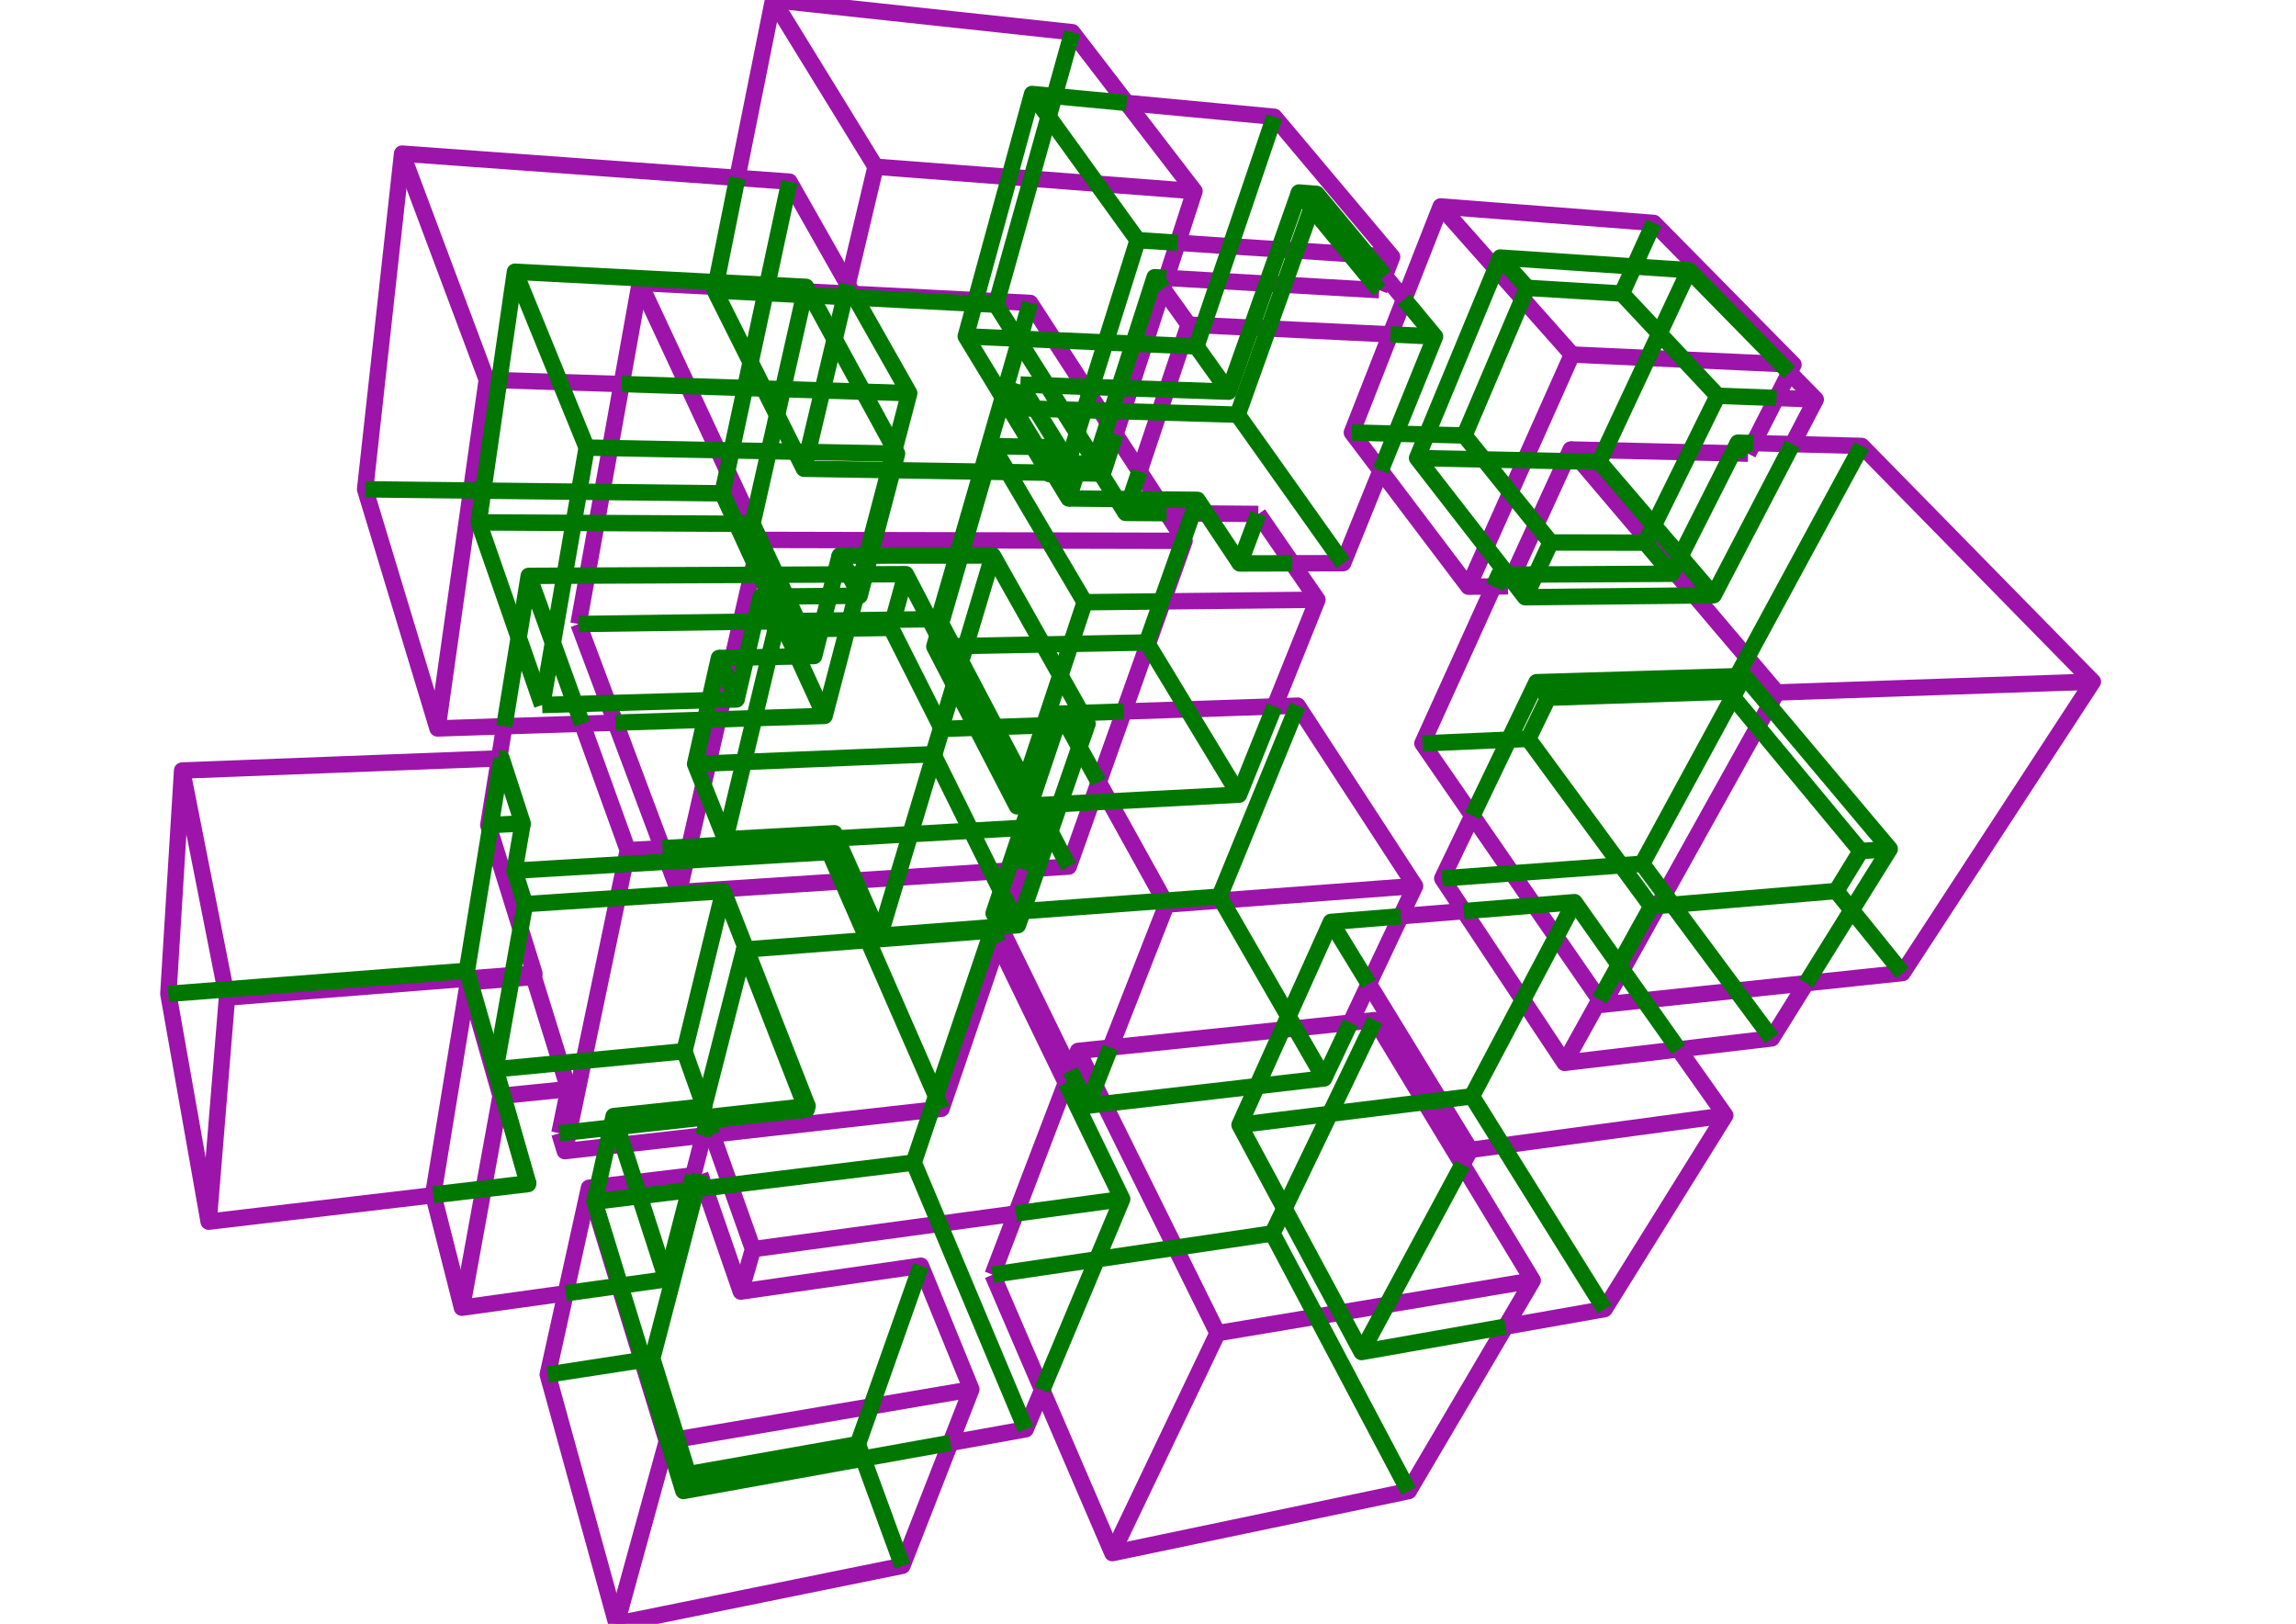 <?xml version='1.0' encoding='ascii'?>
<svg xmlns="http://www.w3.org/2000/svg" xmlns:inkscape="http://www.inkscape.org/namespaces/inkscape" height="297" version="1.1" width="420">
    <g id="fressstylelayer_LineSet" inkscape:groupmode="lineset" inkscape:label="fressstylelayer_LineSet">
        <g id="strokes" inkscape:groupmode="layer" inkscape:label="strokes">
            <path d=" M 252.302, 53.078 253.308, 50.465 254.654, 46.969 248.215, 39.317 241.777, 31.665 235.339, 24.014 233.105, 21.358 223.149, 20.422 213.192, 19.486 206.091, 18.818 " fill="none" stroke="rgb(157, 20, 170)" stroke-linecap="butt" stroke-linejoin="round" stroke-opacity="1.0" stroke-width="3.0" />
            <path d=" M 269.336, 149.186 265.005, 158.199 263.820, 160.664 267.786, 166.641 273.315, 174.973 278.567, 182.888 284.096, 191.221 286.201, 194.392 296.132, 193.220 306.063, 192.048 307.063, 191.930 316.994, 190.757 324.114, 189.917 329.399, 181.428 330.395, 179.827 " fill="none" stroke="rgb(157, 20, 170)" stroke-linecap="butt" stroke-linejoin="round" stroke-opacity="1.0" stroke-width="3.0" />
            <path d=" M 173.862, 263.893 183.704, 262.120 187.630, 261.412 190.644, 254.223 " fill="none" stroke="rgb(157, 20, 170)" stroke-linecap="butt" stroke-linejoin="round" stroke-opacity="1.0" stroke-width="3.0" />
            <path d=" M 137.741, 228.468 147.650, 227.124 157.560, 225.780 167.469, 224.436 177.378, 223.092 185.845, 221.944 " fill="none" stroke="rgb(157, 20, 170)" stroke-linecap="butt" stroke-linejoin="round" stroke-opacity="1.0" stroke-width="3.0" />
            <path d=" M 135.508, 236.225 137.741, 228.468 134.396, 219.044 131.052, 209.620 130.301, 207.505 " fill="none" stroke="rgb(157, 20, 170)" stroke-linecap="butt" stroke-linejoin="round" stroke-opacity="1.0" stroke-width="3.0" />
            <path d=" M 128.095, 214.803 131.365, 224.253 134.635, 233.703 135.508, 236.225 145.406, 234.804 155.305, 233.383 165.203, 231.963 168.462, 231.495 172.241, 240.753 176.020, 250.012 177.689, 254.103 174.048, 263.417 173.862, 263.893 170.221, 273.207 166.580, 282.520 165.072, 286.378 155.272, 288.369 145.472, 290.359 135.672, 292.349 125.872, 294.339 116.072, 296.329 112.770, 297.000 110.112, 287.360 107.453, 277.720 104.795, 268.079 102.136, 258.439 100.196, 251.404 102.354, 241.639 103.482, 236.537 105.640, 226.773 107.746, 217.242 109.354, 217.049 116.159, 216.234 126.088, 215.043 126.802, 214.958 128.095, 214.803 " fill="none" stroke="rgb(157, 20, 170)" stroke-linecap="butt" stroke-linejoin="round" stroke-opacity="1.0" stroke-width="3.0" />
            <path d=" M 319.770, 82.975 320.757, 81.040 324.967, 72.787 327.336, 68.143 328.080, 66.684 321.058, 59.564 314.037, 52.444 307.015, 45.324 302.529, 40.775 292.558, 40.003 282.588, 39.231 272.618, 38.459 263.533, 37.756 259.877, 47.064 256.860, 54.744 254.341, 61.157 250.685, 70.465 247.289, 79.109 252.561, 86.079 258.594, 94.054 264.627, 102.029 268.612, 107.298 273.224, 107.261 275.849, 107.240 " fill="none" stroke="rgb(157, 20, 170)" stroke-linecap="butt" stroke-linejoin="round" stroke-opacity="1.0" stroke-width="3.0" />
            <path d=" M 263.533, 37.756 270.169, 45.237 273.597, 49.100 278.522, 54.653 285.159, 62.133 287.559, 64.838 " fill="none" stroke="rgb(157, 20, 170)" stroke-linecap="butt" stroke-linejoin="round" stroke-opacity="1.0" stroke-width="3.0" />
            <path d=" M 268.612, 107.298 271.853, 100.035 275.928, 90.903 276.295, 90.080 280.370, 80.948 284.445, 71.816 287.559, 64.838 297.548, 65.293 307.538, 65.748 308.007, 65.770 317.997, 66.225 325.803, 66.580 328.080, 66.684 " fill="none" stroke="rgb(157, 20, 170)" stroke-linecap="butt" stroke-linejoin="round" stroke-opacity="1.0" stroke-width="3.0" />
            <path d=" M 121.973, 263.580 122.192, 263.543 123.911, 263.251 133.770, 261.574 143.628, 259.897 153.487, 258.220 159.370, 257.219 169.228, 255.542 177.689, 254.103 " fill="none" stroke="rgb(157, 20, 170)" stroke-linecap="butt" stroke-linejoin="round" stroke-opacity="1.0" stroke-width="3.0" />
            <path d=" M 107.746, 217.242 110.681, 226.802 113.252, 235.178 116.187, 244.737 119.122, 254.297 121.973, 263.580 119.318, 273.222 116.663, 282.863 114.008, 292.504 112.770, 297.000 " fill="none" stroke="rgb(157, 20, 170)" stroke-linecap="butt" stroke-linejoin="round" stroke-opacity="1.0" stroke-width="3.0" />
            <path d=" M 102.329, 207.265 103.320, 210.539 111.007, 209.674 113.933, 209.345 123.871, 208.228 128.679, 207.687 130.301, 207.505 140.238, 206.387 150.176, 205.270 160.113, 204.152 170.391, 202.996 172.233, 202.789 175.460, 193.324 178.687, 183.859 181.915, 174.394 182.573, 172.465 183.326, 170.256 183.612, 169.417 184.491, 166.840 184.710, 166.197 187.150, 159.039 " fill="none" stroke="rgb(157, 20, 170)" stroke-linecap="butt" stroke-linejoin="round" stroke-opacity="1.0" stroke-width="3.0" />
            <path d=" M 114.837, 155.500 121.185, 155.140 " fill="none" stroke="rgb(157, 20, 170)" stroke-linecap="butt" stroke-linejoin="round" stroke-opacity="1.0" stroke-width="3.0" />
            <path d=" M 97.754, 178.026 97.630, 178.694 " fill="none" stroke="rgb(157, 20, 170)" stroke-linecap="butt" stroke-linejoin="round" stroke-opacity="1.0" stroke-width="3.0" />
            <path d=" M 85.610, 179.647 95.578, 178.856 97.630, 178.694 100.595, 188.244 103.559, 197.795 103.992, 199.189 " fill="none" stroke="rgb(157, 20, 170)" stroke-linecap="butt" stroke-linejoin="round" stroke-opacity="1.0" stroke-width="3.0" />
            <path d=" M 92.255, 132.834 91.302, 138.705 89.701, 148.576 89.321, 150.918 92.292, 160.467 95.262, 170.015 97.754, 178.026 87.785, 178.810 77.816, 179.595 67.847, 180.379 57.877, 181.163 47.908, 181.947 41.522, 182.450 " fill="none" stroke="rgb(157, 20, 170)" stroke-linecap="butt" stroke-linejoin="round" stroke-opacity="1.0" stroke-width="3.0" />
            <path d=" M 103.320, 210.539 104.044, 207.078 106.092, 197.290 108.140, 187.503 110.188, 177.715 112.237, 167.927 114.285, 158.139 114.837, 155.500 111.440, 146.094 108.044, 136.689 106.485, 132.373 " fill="none" stroke="rgb(157, 20, 170)" stroke-linecap="butt" stroke-linejoin="round" stroke-opacity="1.0" stroke-width="3.0" />
            <path d=" M 91.559, 200.444 101.508, 199.440 103.992, 199.189 102.329, 207.265 " fill="none" stroke="rgb(157, 20, 170)" stroke-linecap="butt" stroke-linejoin="round" stroke-opacity="1.0" stroke-width="3.0" />
            <path d=" M 79.243, 218.474 79.275, 218.600 81.736, 228.292 84.197, 237.985 84.500, 239.178 94.405, 237.800 103.482, 236.537 " fill="none" stroke="rgb(157, 20, 170)" stroke-linecap="butt" stroke-linejoin="round" stroke-opacity="1.0" stroke-width="3.0" />
            <path d=" M 84.500, 239.178 86.293, 229.340 88.086, 219.502 88.447, 217.519 88.471, 217.388 90.264, 207.550 91.559, 200.444 88.808, 190.830 86.058, 181.215 85.610, 179.647 83.991, 189.516 82.373, 199.384 80.755, 209.252 79.243, 218.474 " fill="none" stroke="rgb(157, 20, 170)" stroke-linecap="butt" stroke-linejoin="round" stroke-opacity="1.0" stroke-width="3.0" />
            <path d=" M 181.570, 233.137 185.523, 242.322 189.476, 251.508 190.644, 254.223 194.597, 263.408 198.551, 272.594 202.504, 281.779 203.486, 284.062 213.274, 282.013 223.062, 279.964 232.850, 277.915 242.638, 275.866 252.425, 273.817 257.694, 272.714 262.768, 264.097 267.843, 255.480 272.917, 246.863 275.409, 242.630 280.376, 234.195 275.194, 225.643 270.011, 217.091 267.524, 212.987 262.341, 204.435 260.608, 201.576 255.426, 193.023 251.520, 186.579 247.040, 187.043 237.094, 188.074 236.949, 188.089 234.580, 188.334 224.633, 189.365 214.686, 190.396 204.740, 191.427 203.119, 191.595 197.202, 192.208 195.818, 195.831 194.973, 198.044 191.405, 207.386 187.837, 216.727 185.845, 221.944 182.277, 231.285 181.570, 233.137 " fill="none" stroke="rgb(157, 20, 170)" stroke-linecap="butt" stroke-linejoin="round" stroke-opacity="1.0" stroke-width="3.0" />
            <path d=" M 197.202, 192.208 201.635, 201.172 201.983, 201.876 206.416, 210.840 210.849, 219.804 215.282, 228.767 219.716, 237.731 222.729, 243.825 " fill="none" stroke="rgb(157, 20, 170)" stroke-linecap="butt" stroke-linejoin="round" stroke-opacity="1.0" stroke-width="3.0" />
            <path d=" M 203.486, 284.062 207.801, 275.041 212.115, 266.019 216.430, 256.998 220.744, 247.977 222.729, 243.825 232.593, 242.177 242.456, 240.530 245.192, 240.073 255.055, 238.425 264.919, 236.778 274.782, 235.130 280.376, 234.195 " fill="none" stroke="rgb(157, 20, 170)" stroke-linecap="butt" stroke-linejoin="round" stroke-opacity="1.0" stroke-width="3.0" />
            <path d=" M 236.400, 103.025 245.698, 103.002 249.456, 93.735 252.561, 86.079 " fill="none" stroke="rgb(157, 20, 170)" stroke-linecap="butt" stroke-linejoin="round" stroke-opacity="1.0" stroke-width="3.0" />
            <path d=" M 252.302, 53.078 242.319, 52.501 232.335, 51.924 222.352, 51.346 213.356, 50.826 " fill="none" stroke="rgb(157, 20, 170)" stroke-linecap="butt" stroke-linejoin="round" stroke-opacity="1.0" stroke-width="3.0" />
            <path d=" M 217.437, 59.379 227.426, 59.860 237.414, 60.342 247.403, 60.823 254.341, 61.157 " fill="none" stroke="rgb(157, 20, 170)" stroke-linecap="butt" stroke-linejoin="round" stroke-opacity="1.0" stroke-width="3.0" />
            <path d=" M 204.056, 79.452 205.429, 75.226 206.795, 71.023 209.419, 62.945 212.508, 53.434 212.715, 52.799 213.356, 50.826 215.442, 44.404 218.509, 34.961 212.412, 27.035 206.315, 19.109 206.091, 18.818 199.994, 10.891 196.148, 5.891 186.205, 4.821 176.263, 3.751 166.320, 2.681 156.378, 1.611 146.435, 0.541 141.412, -0.000 139.443, 9.804 137.473, 19.608 135.504, 29.412 134.876, 32.534 " fill="none" stroke="rgb(157, 20, 170)" stroke-linecap="butt" stroke-linejoin="round" stroke-opacity="1.0" stroke-width="3.0" />
            <path d=" M 141.412, -0.000 146.652, 8.518 151.891, 17.035 157.130, 25.553 160.167, 30.491 " fill="none" stroke="rgb(157, 20, 170)" stroke-linecap="butt" stroke-linejoin="round" stroke-opacity="1.0" stroke-width="3.0" />
            <path d=" M 155.058, 52.019 157.367, 42.290 159.676, 32.560 160.167, 30.491 170.138, 31.255 180.109, 32.019 184.640, 32.366 194.611, 33.130 204.581, 33.894 214.552, 34.658 218.509, 34.961 " fill="none" stroke="rgb(157, 20, 170)" stroke-linecap="butt" stroke-linejoin="round" stroke-opacity="1.0" stroke-width="3.0" />
            <path d=" M 273.224, 107.261 269.091, 116.368 264.959, 125.474 260.826, 134.580 260.198, 135.965 265.884, 144.191 269.336, 149.186 275.023, 157.412 276.621, 159.725 280.679, 165.595 284.662, 171.357 290.348, 179.583 292.606, 182.850 293.228, 183.750 300.721, 182.959 310.665, 181.910 317.620, 181.175 327.565, 180.126 330.395, 179.827 340.340, 178.778 348.023, 177.967 353.492, 169.595 358.962, 161.223 364.431, 152.852 369.901, 144.480 375.370, 136.108 380.839, 127.737 382.842, 124.672 375.840, 117.533 368.837, 110.394 361.835, 103.254 354.833, 96.115 347.830, 88.976 340.554, 81.557 330.557, 81.296 327.891, 81.226 320.757, 81.040 " fill="none" stroke="rgb(157, 20, 170)" stroke-linecap="butt" stroke-linejoin="round" stroke-opacity="1.0" stroke-width="3.0" />
            <path d=" M 325.036, 126.650 335.030, 126.308 345.024, 125.966 355.019, 125.624 365.013, 125.282 375.007, 124.940 382.842, 124.672 " fill="none" stroke="rgb(157, 20, 170)" stroke-linecap="butt" stroke-linejoin="round" stroke-opacity="1.0" stroke-width="3.0" />
            <path d=" M 319.770, 82.975 309.772, 82.739 309.112, 82.724 299.115, 82.488 289.118, 82.252 287.316, 82.210 " fill="none" stroke="rgb(157, 20, 170)" stroke-linecap="butt" stroke-linejoin="round" stroke-opacity="1.0" stroke-width="3.0" />
            <path d=" M 275.849, 107.240 276.443, 105.944 280.608, 96.852 281.024, 95.945 285.189, 86.854 287.316, 82.210 293.787, 89.834 300.258, 97.458 301.264, 98.642 307.735, 106.266 309.978, 108.910 316.449, 116.534 322.921, 124.158 325.036, 126.650 323.672, 129.098 321.533, 132.939 316.666, 141.675 311.800, 150.411 306.933, 159.147 303.289, 165.690 298.422, 174.426 296.776, 177.381 293.228, 183.750 " fill="none" stroke="rgb(157, 20, 170)" stroke-linecap="butt" stroke-linejoin="round" stroke-opacity="1.0" stroke-width="3.0" />
            <path d=" M 247.040, 187.043 250.394, 179.951 254.669, 170.910 256.245, 167.577 258.861, 162.044 253.402, 153.665 247.943, 145.286 242.484, 136.908 237.373, 129.063 233.146, 129.205 223.151, 129.540 217.193, 129.740 207.199, 130.075 205.591, 130.129 " fill="none" stroke="rgb(157, 20, 170)" stroke-linecap="butt" stroke-linejoin="round" stroke-opacity="1.0" stroke-width="3.0" />
            <path d=" M 213.394, 165.437 223.367, 164.693 233.339, 163.948 243.311, 163.204 253.283, 162.460 258.861, 162.044 " fill="none" stroke="rgb(157, 20, 170)" stroke-linecap="butt" stroke-linejoin="round" stroke-opacity="1.0" stroke-width="3.0" />
            <path d=" M 156.036, 53.746 155.058, 52.019 150.129, 43.319 145.200, 34.618 144.410, 33.224 134.876, 32.534 124.903, 31.812 114.929, 31.089 104.955, 30.367 94.981, 29.645 85.007, 28.923 75.033, 28.201 73.552, 28.093 72.457, 38.033 71.363, 47.973 70.268, 57.913 69.173, 67.853 68.078, 77.793 66.983, 87.733 66.789, 89.494 69.688, 99.065 72.586, 108.635 75.484, 118.206 78.383, 127.777 80.034, 133.230 90.029, 132.906 92.255, 132.834 102.250, 132.510 106.485, 132.373 112.582, 132.175 " fill="none" stroke="rgb(157, 20, 170)" stroke-linecap="butt" stroke-linejoin="round" stroke-opacity="1.0" stroke-width="3.0" />
            <path d=" M 73.552, 28.093 77.059, 37.458 80.566, 46.823 84.074, 56.188 87.581, 65.553 89.043, 69.458 " fill="none" stroke="rgb(157, 20, 170)" stroke-linecap="butt" stroke-linejoin="round" stroke-opacity="1.0" stroke-width="3.0" />
            <path d=" M 80.034, 133.230 81.433, 123.329 82.832, 113.427 84.230, 103.525 85.629, 93.624 87.028, 83.722 88.427, 73.820 89.043, 69.458 91.325, 69.530 101.320, 69.848 111.315, 70.165 113.712, 70.241 " fill="none" stroke="rgb(157, 20, 170)" stroke-linecap="butt" stroke-linejoin="round" stroke-opacity="1.0" stroke-width="3.0" />
            <path d=" M 233.146, 129.205 236.878, 119.928 240.610, 110.650 240.994, 109.694 236.400, 103.025 230.727, 94.790 230.182, 93.998 " fill="none" stroke="rgb(157, 20, 170)" stroke-linecap="butt" stroke-linejoin="round" stroke-opacity="1.0" stroke-width="3.0" />
            <path d=" M 275.409, 242.630 285.257, 240.892 293.527, 239.432 298.815, 230.945 304.103, 222.458 309.392, 213.971 314.680, 205.483 315.601, 204.005 309.828, 195.840 307.063, 191.930 " fill="none" stroke="rgb(157, 20, 170)" stroke-linecap="butt" stroke-linejoin="round" stroke-opacity="1.0" stroke-width="3.0" />
            <path d=" M 268.965, 210.310 278.875, 208.970 288.785, 207.630 298.695, 206.291 308.605, 204.951 315.601, 204.005 " fill="none" stroke="rgb(157, 20, 170)" stroke-linecap="butt" stroke-linejoin="round" stroke-opacity="1.0" stroke-width="3.0" />
            <path d=" M 327.891, 81.226 332.153, 73.055 327.336, 68.143 " fill="none" stroke="rgb(157, 20, 170)" stroke-linecap="butt" stroke-linejoin="round" stroke-opacity="1.0" stroke-width="3.0" />
            <path d=" M 91.302, 138.705 81.310, 139.088 71.317, 139.471 61.324, 139.854 51.332, 140.237 41.339, 140.620 33.312, 140.928 32.697, 150.909 32.082, 160.890 31.467, 170.871 30.853, 180.853 30.796, 181.773 32.538, 191.620 34.279, 201.467 36.021, 211.314 37.762, 221.161 38.166, 223.444 48.097, 222.273 58.029, 221.103 67.960, 219.933 77.891, 218.763 79.275, 218.600 " fill="none" stroke="rgb(157, 20, 170)" stroke-linecap="butt" stroke-linejoin="round" stroke-opacity="1.0" stroke-width="3.0" />
            <path d=" M 38.166, 223.444 38.982, 213.477 39.798, 203.510 40.613, 193.544 41.429, 183.577 41.522, 182.450 39.582, 172.640 37.642, 162.830 35.702, 153.020 33.763, 143.210 33.312, 140.928 " fill="none" stroke="rgb(157, 20, 170)" stroke-linecap="butt" stroke-linejoin="round" stroke-opacity="1.0" stroke-width="3.0" />
            <path d=" M 105.822, 114.129 109.330, 123.494 111.242, 128.596 112.582, 132.175 116.090, 141.540 119.598, 150.904 121.185, 155.140 122.102, 157.589 124.185, 163.148 134.164, 162.497 144.143, 161.846 154.041, 161.200 156.465, 161.042 164.127, 160.542 174.106, 159.890 181.352, 159.417 184.385, 159.219 187.150, 159.039 189.784, 158.867 195.502, 158.494 198.853, 149.072 199.678, 146.752 200.990, 143.065 204.341, 133.644 205.591, 130.129 208.942, 120.707 209.968, 117.823 212.753, 109.992 216.105, 100.570 216.692, 98.919 216.489, 98.607 213.410, 93.862 211.774, 91.342 208.441, 86.207 204.056, 79.452 202.658, 77.298 201.233, 75.103 199.275, 72.086 198.399, 70.736 192.954, 62.348 192.873, 62.223 188.445, 55.401 182.376, 55.091 178.470, 54.891 168.483, 54.381 158.496, 53.871 156.036, 53.746 154.665, 53.676 147.917, 53.331 147.257, 53.297 140.170, 52.935 130.873, 52.460 120.886, 51.950 117.036, 51.754 115.267, 61.596 113.712, 70.241 111.943, 80.083 111.608, 81.946 110.163, 89.981 109.143, 95.656 107.414, 105.277 105.822, 114.129 " fill="none" stroke="rgb(157, 20, 170)" stroke-linecap="butt" stroke-linejoin="round" stroke-opacity="1.0" stroke-width="3.0" />
            <path d=" M 117.036, 51.754 121.261, 60.817 125.487, 69.881 129.712, 78.944 133.938, 88.007 138.163, 97.071 138.943, 98.744 " fill="none" stroke="rgb(157, 20, 170)" stroke-linecap="butt" stroke-linejoin="round" stroke-opacity="1.0" stroke-width="3.0" />
            <path d=" M 124.185, 163.148 126.419, 153.401 128.677, 143.544 130.911, 133.797 131.422, 131.565 132.240, 127.994 133.125, 124.136 135.358, 114.388 137.477, 105.140 138.943, 98.744 148.943, 98.766 158.943, 98.789 159.279, 98.789 159.929, 98.791 169.929, 98.813 176.546, 98.828 186.546, 98.851 196.546, 98.873 206.546, 98.896 216.692, 98.919 " fill="none" stroke="rgb(157, 20, 170)" stroke-linecap="butt" stroke-linejoin="round" stroke-opacity="1.0" stroke-width="3.0" />
            <path d=" M 128.679, 207.687 126.802, 214.958 " fill="none" stroke="rgb(157, 20, 170)" stroke-linecap="butt" stroke-linejoin="round" stroke-opacity="1.0" stroke-width="3.0" />
            <path d=" M 183.326, 170.256 187.715, 179.241 192.104, 188.227 195.818, 195.831 " fill="none" stroke="rgb(157, 20, 170)" stroke-linecap="butt" stroke-linejoin="round" stroke-opacity="1.0" stroke-width="3.0" />
            <path d=" M 194.973, 198.044 190.611, 189.045 186.248, 180.047 182.573, 172.465 " fill="none" stroke="rgb(157, 20, 170)" stroke-linecap="butt" stroke-linejoin="round" stroke-opacity="1.0" stroke-width="3.0" />
            <path d=" M 200.990, 143.065 202.940, 146.582 207.789, 155.328 212.638, 164.073 213.394, 165.437 209.738, 174.745 206.082, 184.052 203.119, 191.595 " fill="none" stroke="rgb(157, 20, 170)" stroke-linecap="butt" stroke-linejoin="round" stroke-opacity="1.0" stroke-width="3.0" />
            <path d=" M 212.715, 52.799 217.437, 59.379 214.258, 68.860 211.079, 78.342 208.441, 86.207 " fill="none" stroke="rgb(157, 20, 170)" stroke-linecap="butt" stroke-linejoin="round" stroke-opacity="1.0" stroke-width="3.0" />
            <path d=" M 213.410, 93.862 223.409, 93.943 230.182, 93.998 " fill="none" stroke="rgb(157, 20, 170)" stroke-linecap="butt" stroke-linejoin="round" stroke-opacity="1.0" stroke-width="3.0" />
            <path d=" M 212.753, 109.992 222.753, 109.887 232.752, 109.781 240.994, 109.694 " fill="none" stroke="rgb(157, 20, 170)" stroke-linecap="butt" stroke-linejoin="round" stroke-opacity="1.0" stroke-width="3.0" />
            <path d=" M 215.442, 44.404 225.420, 45.057 235.399, 45.709 245.378, 46.362 246.864, 46.459 250.162, 46.675 254.654, 46.969 " fill="none" stroke="rgb(157, 20, 170)" stroke-linecap="butt" stroke-linejoin="round" stroke-opacity="1.0" stroke-width="3.0" />
            <path d=" M 256.860, 54.744 253.308, 50.465 " fill="none" stroke="rgb(157, 20, 170)" stroke-linecap="butt" stroke-linejoin="round" stroke-opacity="1.0" stroke-width="3.0" />
            <path d=" M 250.394, 179.951 255.612, 188.481 260.831, 197.012 266.049, 205.542 268.965, 210.310 267.524, 212.987 " fill="none" stroke="rgb(157, 20, 170)" stroke-linecap="butt" stroke-linejoin="round" stroke-opacity="1.0" stroke-width="3.0" />
            <path d=" M 267.786, 166.641 257.818, 167.450 256.245, 167.577 " fill="none" stroke="rgb(157, 20, 170)" stroke-linecap="butt" stroke-linejoin="round" stroke-opacity="1.0" stroke-width="3.0" />
            <path d=" M 292.606, 182.850 287.754, 191.594 286.201, 194.392 " fill="none" stroke="rgb(157, 20, 170)" stroke-linecap="butt" stroke-linejoin="round" stroke-opacity="1.0" stroke-width="3.0" />
            <path d=" M 324.967, 72.787 332.153, 73.055 " fill="none" stroke="rgb(157, 20, 170)" stroke-linecap="butt" stroke-linejoin="round" stroke-opacity="1.0" stroke-width="3.0" />
        </g>
    </g>
    <g id="fressstylelayer_hidden lines" inkscape:groupmode="lineset" inkscape:label="fressstylelayer_hidden lines">
        <g id="strokes" inkscape:groupmode="layer" inkscape:label="strokes">
            <path d=" M 99.175, 128.942 105.184, 128.770 111.242, 128.596 121.238, 128.310 129.772, 128.065 132.240, 127.994 134.741, 127.923 133.125, 124.136 131.508, 120.349 129.772, 128.065 128.967, 131.644 127.150, 139.724 128.677, 143.544 132.390, 152.830 132.662, 153.509 134.998, 143.786 136.062, 139.360 137.987, 131.352 140.324, 121.629 140.676, 120.161 141.879, 115.159 143.589, 115.133 146.641, 115.086 150.189, 115.032 155.039, 114.958 162.986, 114.837 167.485, 123.767 171.984, 132.698 172.175, 133.078 172.300, 133.324 170.838, 138.191 167.962, 147.769 166.521, 152.570 164.127, 160.542 161.251, 170.119 160.940, 171.153 170.911, 170.390 180.882, 169.626 182.941, 169.468 183.612, 169.417 186.206, 169.218 187.094, 166.648 189.784, 158.867 192.130, 152.077 193.866, 147.056 197.132, 137.604 197.451, 136.683 198.941, 132.370 197.826, 130.389 193.973, 123.545 190.779, 117.871 185.873, 109.157 181.618, 101.597 175.741, 101.601 175.081, 101.602 165.081, 101.610 159.186, 101.615 158.538, 101.616 153.598, 101.620 155.309, 105.059 156.832, 108.121 157.251, 108.963 158.282, 105.046 159.186, 101.615 159.929, 98.791 162.475, 89.120 163.298, 85.996 164.094, 82.973 163.643, 82.147 158.853, 73.369 157.911, 71.644 153.121, 62.866 152.677, 62.053 148.293, 54.019 147.917, 53.331 147.445, 52.466 140.351, 52.097 131.043, 51.613 121.057, 51.094 111.070, 50.575 101.084, 50.056 94.198, 49.698 92.764, 59.595 91.325, 69.530 89.892, 79.427 88.459, 89.324 88.399, 89.737 87.558, 95.541 90.843, 104.986 94.128, 114.431 94.886, 116.611 98.171, 126.056 99.175, 128.942 " fill="none" stroke="rgb(0, 119, 0)" stroke-linecap="butt" stroke-linejoin="round" stroke-opacity="1.0" stroke-width="3.0" />
            <path d=" M 87.558, 95.541 97.558, 95.594 107.558, 95.648 109.143, 95.656 119.143, 95.710 129.143, 95.764 137.651, 95.810 " fill="none" stroke="rgb(0, 119, 0)" stroke-linecap="butt" stroke-linejoin="round" stroke-opacity="1.0" stroke-width="3.0" />
            <path d=" M 147.445, 52.466 147.257, 53.297 145.053, 63.051 142.849, 72.805 142.145, 75.920 139.941, 85.674 137.737, 95.428 137.651, 95.810 141.878, 104.872 141.993, 105.120 146.220, 114.182 146.641, 115.086 148.929, 119.991 " fill="none" stroke="rgb(0, 119, 0)" stroke-linecap="butt" stroke-linejoin="round" stroke-opacity="1.0" stroke-width="3.0" />
            <path d=" M 153.598, 101.620 152.721, 105.071 150.258, 114.763 150.189, 115.032 148.929, 119.991 140.676, 120.161 131.508, 120.349 " fill="none" stroke="rgb(0, 119, 0)" stroke-linecap="butt" stroke-linejoin="round" stroke-opacity="1.0" stroke-width="3.0" />
            <path d=" M 94.198, 49.698 97.975, 58.957 101.752, 68.217 105.529, 77.476 107.318, 81.862 " fill="none" stroke="rgb(0, 119, 0)" stroke-linecap="butt" stroke-linejoin="round" stroke-opacity="1.0" stroke-width="3.0" />
            <path d=" M 99.175, 128.942 100.879, 119.089 102.584, 109.235 103.265, 105.296 104.970, 95.442 106.674, 85.588 107.318, 81.862 111.608, 81.946 121.606, 82.142 131.604, 82.337 141.602, 82.533 145.494, 82.609 155.492, 82.805 163.430, 82.960 164.094, 82.973 " fill="none" stroke="rgb(0, 119, 0)" stroke-linecap="butt" stroke-linejoin="round" stroke-opacity="1.0" stroke-width="3.0" />
            <path d=" M 188.796, 17.191 194.652, 25.297 200.508, 33.403 206.364, 41.509 208.109, 43.924 " fill="none" stroke="rgb(0, 119, 0)" stroke-linecap="butt" stroke-linejoin="round" stroke-opacity="1.0" stroke-width="3.0" />
            <path d=" M 195.305, 84.745 195.402, 84.436 198.394, 74.894 199.275, 72.086 202.268, 62.545 205.261, 53.003 208.109, 43.924 215.442, 44.404 " fill="none" stroke="rgb(0, 119, 0)" stroke-linecap="butt" stroke-linejoin="round" stroke-opacity="1.0" stroke-width="3.0" />
            <path d=" M 206.091, 18.818 196.135, 17.882 192.877, 17.575 188.796, 17.191 186.154, 26.836 184.640, 32.366 181.998, 42.011 179.357, 51.656 178.470, 54.891 178.295, 55.530 176.656, 61.515 181.854, 70.058 183.447, 72.678 188.645, 81.221 188.958, 81.735 191.832, 86.459 191.990, 86.718 192.069, 86.463 192.251, 85.872 193.501, 81.833 189.737, 81.752 188.958, 81.735 181.555, 81.576 180.192, 86.270 177.404, 95.874 176.546, 98.828 175.741, 101.601 172.953, 111.205 172.134, 114.024 171.511, 116.169 170.907, 118.251 174.526, 125.241 178.593, 133.099 183.191, 141.979 186.031, 147.465 187.785, 147.373 188.376, 147.342 189.608, 147.278 193.866, 147.056 199.678, 146.752 202.940, 146.582 212.926, 146.061 222.913, 145.539 226.653, 145.344 230.385, 136.066 233.146, 129.205 " fill="none" stroke="rgb(0, 119, 0)" stroke-linecap="butt" stroke-linejoin="round" stroke-opacity="1.0" stroke-width="3.0" />
            <path d=" M 193.501, 81.833 195.305, 84.745 195.597, 84.750 200.234, 84.835 " fill="none" stroke="rgb(0, 119, 0)" stroke-linecap="butt" stroke-linejoin="round" stroke-opacity="1.0" stroke-width="3.0" />
            <path d=" M 233.105, 21.358 229.889, 30.827 226.674, 40.296 223.459, 49.765 220.244, 59.234 218.845, 63.356 " fill="none" stroke="rgb(0, 119, 0)" stroke-linecap="butt" stroke-linejoin="round" stroke-opacity="1.0" stroke-width="3.0" />
            <path d=" M 224.758, 71.638 218.947, 63.499 218.845, 63.356 209.419, 62.945 199.428, 62.509 192.873, 62.223 182.883, 61.787 176.656, 61.515 " fill="none" stroke="rgb(0, 119, 0)" stroke-linecap="butt" stroke-linejoin="round" stroke-opacity="1.0" stroke-width="3.0" />
            <path d=" M 263.820, 160.664 273.793, 159.932 276.621, 159.725 286.594, 158.993 296.542, 158.262 300.389, 157.980 " fill="none" stroke="rgb(0, 119, 0)" stroke-linecap="butt" stroke-linejoin="round" stroke-opacity="1.0" stroke-width="3.0" />
            <path d=" M 319.077, 123.635 316.992, 127.466 312.213, 136.250 307.433, 145.034 302.654, 153.818 300.389, 157.980 305.951, 165.467 311.914, 173.495 317.620, 181.175 323.583, 189.203 324.114, 189.917 " fill="none" stroke="rgb(0, 119, 0)" stroke-linecap="butt" stroke-linejoin="round" stroke-opacity="1.0" stroke-width="3.0" />
            <path d=" M 330.395, 179.827 335.681, 171.338 338.721, 166.454 344.006, 157.965 345.686, 155.267 339.249, 147.615 332.811, 139.962 326.374, 132.310 323.672, 129.098 319.077, 123.635 317.731, 123.675 307.736, 123.975 297.740, 124.275 287.745, 124.574 281.069, 124.774 276.737, 133.788 276.017, 135.286 271.685, 144.299 269.336, 149.186 " fill="none" stroke="rgb(0, 119, 0)" stroke-linecap="butt" stroke-linejoin="round" stroke-opacity="1.0" stroke-width="3.0" />
            <path d=" M 340.380, 155.661 345.686, 155.267 " fill="none" stroke="rgb(0, 119, 0)" stroke-linecap="butt" stroke-linejoin="round" stroke-opacity="1.0" stroke-width="3.0" />
            <path d=" M 281.069, 124.774 283.214, 127.616 " fill="none" stroke="rgb(0, 119, 0)" stroke-linecap="butt" stroke-linejoin="round" stroke-opacity="1.0" stroke-width="3.0" />
            <path d=" M 316.197, 126.507 316.992, 127.466 321.533, 132.939 327.917, 140.636 334.302, 148.333 340.380, 155.661 335.900, 162.963 325.935, 163.796 315.970, 164.630 305.951, 165.467 303.289, 165.690 302.072, 165.792 296.542, 158.262 290.623, 150.203 284.703, 142.143 279.555, 135.135 283.214, 127.616 293.208, 127.280 303.203, 126.944 313.197, 126.608 316.197, 126.507 " fill="none" stroke="rgb(0, 119, 0)" stroke-linecap="butt" stroke-linejoin="round" stroke-opacity="1.0" stroke-width="3.0" />
            <path d=" M 302.072, 165.792 297.220, 174.535 296.140, 176.481 292.606, 182.850 " fill="none" stroke="rgb(0, 119, 0)" stroke-linecap="butt" stroke-linejoin="round" stroke-opacity="1.0" stroke-width="3.0" />
            <path d=" M 103.482, 236.537 113.252, 235.178 113.463, 235.148 121.891, 233.976 118.817, 224.460 116.980, 218.776 116.159, 216.234 113.933, 209.345 112.889, 206.114 112.249, 204.134 111.778, 206.236 111.007, 209.674 109.354, 217.049 108.741, 219.786 111.679, 229.345 113.463, 235.148 116.402, 244.707 117.636, 248.720 120.574, 258.279 122.192, 263.543 125.006, 272.697 134.848, 270.923 144.689, 269.150 154.531, 267.377 157.896, 266.770 167.737, 264.997 173.862, 263.893 " fill="none" stroke="rgb(0, 119, 0)" stroke-linecap="butt" stroke-linejoin="round" stroke-opacity="1.0" stroke-width="3.0" />
            <path d=" M 108.741, 219.786 116.980, 218.776 126.906, 217.559 127.392, 217.499 137.317, 216.282 147.243, 215.065 157.169, 213.848 167.141, 212.625 " fill="none" stroke="rgb(0, 119, 0)" stroke-linecap="butt" stroke-linejoin="round" stroke-opacity="1.0" stroke-width="3.0" />
            <path d=" M 181.466, 170.182 178.268, 179.657 175.070, 189.132 171.872, 198.607 170.391, 202.996 167.193, 212.471 167.141, 212.625 171.013, 221.845 174.885, 231.065 178.757, 240.285 182.630, 249.505 186.502, 258.725 187.630, 261.412 " fill="none" stroke="rgb(0, 119, 0)" stroke-linecap="butt" stroke-linejoin="round" stroke-opacity="1.0" stroke-width="3.0" />
            <path d=" M 190.644, 254.223 194.510, 245.000 198.377, 235.778 200.664, 230.321 204.530, 221.099 205.281, 219.307 200.919, 210.309 196.557, 201.311 194.973, 198.044 " fill="none" stroke="rgb(0, 119, 0)" stroke-linecap="butt" stroke-linejoin="round" stroke-opacity="1.0" stroke-width="3.0" />
            <path d=" M 182.573, 172.465 181.466, 170.182 171.496, 170.953 161.525, 171.723 158.738, 171.938 148.768, 172.709 138.797, 173.479 136.516, 173.655 136.121, 173.686 139.760, 183.001 143.398, 192.315 147.036, 201.630 147.322, 202.362 147.550, 202.945 147.734, 202.317 147.322, 202.362 137.381, 203.445 127.440, 204.529 117.499, 205.612 112.889, 206.114 111.778, 206.236 104.044, 207.078 102.329, 207.265 " fill="none" stroke="rgb(0, 119, 0)" stroke-linecap="butt" stroke-linejoin="round" stroke-opacity="1.0" stroke-width="3.0" />
            <path d=" M 147.550, 202.945 137.610, 204.035 129.389, 204.936 " fill="none" stroke="rgb(0, 119, 0)" stroke-linecap="butt" stroke-linejoin="round" stroke-opacity="1.0" stroke-width="3.0" />
            <path d=" M 128.679, 207.687 129.389, 204.936 130.301, 207.505 " fill="none" stroke="rgb(0, 119, 0)" stroke-linecap="butt" stroke-linejoin="round" stroke-opacity="1.0" stroke-width="3.0" />
            <path d=" M 125.006, 272.697 125.891, 269.625 " fill="none" stroke="rgb(0, 119, 0)" stroke-linecap="butt" stroke-linejoin="round" stroke-opacity="1.0" stroke-width="3.0" />
            <path d=" M 168.462, 231.495 165.130, 240.923 161.797, 250.352 159.370, 257.219 156.928, 264.127 147.082, 265.871 137.235, 267.616 127.388, 269.360 125.891, 269.625 123.911, 263.251 120.946, 253.700 119.320, 248.461 121.842, 238.785 124.365, 229.108 126.888, 219.432 127.392, 217.499 128.095, 214.803 " fill="none" stroke="rgb(0, 119, 0)" stroke-linecap="butt" stroke-linejoin="round" stroke-opacity="1.0" stroke-width="3.0" />
            <path d=" M 128.787, 202.366 131.265, 192.678 133.742, 182.990 136.121, 173.686 " fill="none" stroke="rgb(0, 119, 0)" stroke-linecap="butt" stroke-linejoin="round" stroke-opacity="1.0" stroke-width="3.0" />
            <path d=" M 112.249, 204.134 122.193, 203.071 128.787, 202.366 125.438, 192.944 125.195, 192.262 " fill="none" stroke="rgb(0, 119, 0)" stroke-linecap="butt" stroke-linejoin="round" stroke-opacity="1.0" stroke-width="3.0" />
            <path d=" M 247.289, 79.109 255.303, 79.318 261.005, 79.468 267.884, 79.648 " fill="none" stroke="rgb(0, 119, 0)" stroke-linecap="butt" stroke-linejoin="round" stroke-opacity="1.0" stroke-width="3.0" />
            <path d=" M 283.658, 99.213 281.024, 95.945 276.295, 90.080 271.416, 84.028 267.884, 79.648 271.800, 70.446 275.717, 61.245 278.522, 54.653 279.377, 52.645 289.359, 53.248 296.685, 53.690 303.543, 61.007 308.007, 65.770 314.209, 72.387 309.787, 81.356 309.112, 82.724 304.690, 91.693 302.521, 96.093 301.264, 98.642 300.965, 99.249 290.965, 99.228 283.658, 99.213 " fill="none" stroke="rgb(0, 119, 0)" stroke-linecap="butt" stroke-linejoin="round" stroke-opacity="1.0" stroke-width="3.0" />
            <path d=" M 300.965, 99.249 305.786, 104.941 " fill="none" stroke="rgb(0, 119, 0)" stroke-linecap="butt" stroke-linejoin="round" stroke-opacity="1.0" stroke-width="3.0" />
            <path d=" M 275.849, 107.240 274.201, 105.108 273.224, 107.261 " fill="none" stroke="rgb(0, 119, 0)" stroke-linecap="butt" stroke-linejoin="round" stroke-opacity="1.0" stroke-width="3.0" />
            <path d=" M 317.907, 80.965 313.396, 89.889 308.884, 98.814 305.786, 104.941 295.786, 104.994 285.786, 105.047 275.788, 105.100 274.201, 105.108 " fill="none" stroke="rgb(0, 119, 0)" stroke-linecap="butt" stroke-linejoin="round" stroke-opacity="1.0" stroke-width="3.0" />
            <path d=" M 302.529, 40.775 298.923, 48.743 296.685, 53.690 " fill="none" stroke="rgb(0, 119, 0)" stroke-linecap="butt" stroke-linejoin="round" stroke-opacity="1.0" stroke-width="3.0" />
            <path d=" M 100.196, 251.404 110.080, 249.883 117.636, 248.720 119.320, 248.461 " fill="none" stroke="rgb(0, 119, 0)" stroke-linecap="butt" stroke-linejoin="round" stroke-opacity="1.0" stroke-width="3.0" />
            <path d=" M 156.928, 264.127 157.896, 266.770 161.333, 276.161 164.770, 285.552 165.072, 286.378 " fill="none" stroke="rgb(0, 119, 0)" stroke-linecap="butt" stroke-linejoin="round" stroke-opacity="1.0" stroke-width="3.0" />
            <path d=" M 96.040, 165.362 94.110, 159.249 " fill="none" stroke="rgb(0, 119, 0)" stroke-linecap="butt" stroke-linejoin="round" stroke-opacity="1.0" stroke-width="3.0" />
            <path d=" M 95.609, 150.600 94.110, 159.249 104.093, 158.657 114.075, 158.065 122.102, 157.589 132.085, 156.997 142.067, 156.405 151.694, 155.834 " fill="none" stroke="rgb(0, 119, 0)" stroke-linecap="butt" stroke-linejoin="round" stroke-opacity="1.0" stroke-width="3.0" />
            <path d=" M 147.734, 202.317 144.089, 193.005 140.444, 183.692 136.799, 174.380 136.516, 173.655 132.871, 164.343 132.337, 162.979 " fill="none" stroke="rgb(0, 119, 0)" stroke-linecap="butt" stroke-linejoin="round" stroke-opacity="1.0" stroke-width="3.0" />
            <path d=" M 96.624, 216.429 93.865, 206.816 91.107, 197.204 90.639, 195.575 100.594, 194.621 110.548, 193.666 120.502, 192.712 125.195, 192.262 127.564, 182.547 129.934, 172.832 132.337, 162.979 122.358, 163.634 112.380, 164.289 102.401, 164.944 96.040, 165.362 94.280, 175.206 92.521, 185.050 90.761, 194.894 90.639, 195.575 " fill="none" stroke="rgb(0, 119, 0)" stroke-linecap="butt" stroke-linejoin="round" stroke-opacity="1.0" stroke-width="3.0" />
            <path d=" M 152.640, 152.398 151.694, 155.834 154.041, 161.200 158.048, 170.362 158.738, 171.938 162.746, 181.100 166.753, 190.262 170.761, 199.424 172.233, 202.789 " fill="none" stroke="rgb(0, 119, 0)" stroke-linecap="butt" stroke-linejoin="round" stroke-opacity="1.0" stroke-width="3.0" />
            <path d=" M 132.662, 153.509 142.646, 152.954 152.640, 152.398 156.465, 161.042 160.512, 170.186 160.940, 171.153 " fill="none" stroke="rgb(0, 119, 0)" stroke-linecap="butt" stroke-linejoin="round" stroke-opacity="1.0" stroke-width="3.0" />
            <path d=" M 162.986, 114.837 165.642, 105.196 165.693, 105.012 " fill="none" stroke="rgb(0, 119, 0)" stroke-linecap="butt" stroke-linejoin="round" stroke-opacity="1.0" stroke-width="3.0" />
            <path d=" M 187.150, 159.039 189.806, 151.250 188.138, 148.051 187.785, 147.373 186.732, 145.354 182.108, 136.487 180.308, 133.037 175.684, 124.171 175.153, 123.151 172.580, 118.219 171.511, 116.169 169.991, 113.254 165.693, 105.012 158.282, 105.046 157.637, 105.049 155.309, 105.059 152.721, 105.071 142.721, 105.116 141.993, 105.120 138.996, 105.133 137.477, 105.140 127.477, 105.186 117.477, 105.231 107.414, 105.277 103.265, 105.296 96.717, 105.325 95.116, 115.196 94.886, 116.611 93.285, 126.482 92.255, 132.834 " fill="none" stroke="rgb(0, 119, 0)" stroke-linecap="butt" stroke-linejoin="round" stroke-opacity="1.0" stroke-width="3.0" />
            <path d=" M 96.717, 105.325 100.114, 114.731 103.510, 124.136 105.184, 128.770 106.485, 132.373 " fill="none" stroke="rgb(0, 119, 0)" stroke-linecap="butt" stroke-linejoin="round" stroke-opacity="1.0" stroke-width="3.0" />
            <path d=" M 89.321, 150.918 89.754, 150.896 95.609, 150.600 92.522, 141.088 91.744, 138.688 91.302, 138.705 " fill="none" stroke="rgb(0, 119, 0)" stroke-linecap="butt" stroke-linejoin="round" stroke-opacity="1.0" stroke-width="3.0" />
            <path d=" M 186.206, 169.218 184.710, 166.197 183.119, 162.985 181.352, 159.417 176.913, 150.456 172.475, 141.495 170.838, 138.191 170.716, 137.944 " fill="none" stroke="rgb(0, 119, 0)" stroke-linecap="butt" stroke-linejoin="round" stroke-opacity="1.0" stroke-width="3.0" />
            <path d=" M 127.150, 139.724 136.062, 139.360 146.054, 138.951 156.046, 138.543 166.037, 138.135 170.716, 137.944 172.175, 133.078 174.526, 125.241 175.153, 123.151 178.025, 113.573 180.898, 103.994 181.618, 101.597 " fill="none" stroke="rgb(0, 119, 0)" stroke-linecap="butt" stroke-linejoin="round" stroke-opacity="1.0" stroke-width="3.0" />
            <path d=" M 172.300, 133.324 178.593, 133.099 180.308, 133.037 190.302, 132.679 193.341, 132.571 198.941, 132.370 " fill="none" stroke="rgb(0, 119, 0)" stroke-linecap="butt" stroke-linejoin="round" stroke-opacity="1.0" stroke-width="3.0" />
            <path d=" M 157.251, 108.963 156.609, 108.969 146.610, 109.057 139.129, 109.123 " fill="none" stroke="rgb(0, 119, 0)" stroke-linecap="butt" stroke-linejoin="round" stroke-opacity="1.0" stroke-width="3.0" />
            <path d=" M 134.741, 127.923 137.014, 118.184 139.129, 109.123 141.879, 115.159 " fill="none" stroke="rgb(0, 119, 0)" stroke-linecap="butt" stroke-linejoin="round" stroke-opacity="1.0" stroke-width="3.0" />
            <path d=" M 79.275, 218.600 88.447, 217.519 96.598, 216.559 96.624, 216.429 96.562, 216.436 88.471, 217.388 79.243, 218.474 " fill="none" stroke="rgb(0, 119, 0)" stroke-linecap="butt" stroke-linejoin="round" stroke-opacity="1.0" stroke-width="3.0" />
            <path d=" M 181.570, 233.137 191.463, 231.678 200.664, 230.321 210.557, 228.862 220.450, 227.404 230.343, 225.945 232.760, 225.588 " fill="none" stroke="rgb(0, 119, 0)" stroke-linecap="butt" stroke-linejoin="round" stroke-opacity="1.0" stroke-width="3.0" />
            <path d=" M 251.520, 186.579 247.186, 195.591 242.852, 204.603 238.518, 213.615 234.954, 221.026 232.760, 225.588 237.436, 234.427 242.113, 243.266 246.790, 252.105 251.467, 260.944 256.144, 269.783 257.694, 272.714 " fill="none" stroke="rgb(0, 119, 0)" stroke-linecap="butt" stroke-linejoin="round" stroke-opacity="1.0" stroke-width="3.0" />
            <path d=" M 245.698, 103.002 239.906, 94.850 234.114, 86.698 228.321, 78.546 226.399, 75.842 " fill="none" stroke="rgb(0, 119, 0)" stroke-linecap="butt" stroke-linejoin="round" stroke-opacity="1.0" stroke-width="3.0" />
            <path d=" M 185.395, 74.638 189.398, 74.755 199.394, 75.049 201.233, 75.103 205.429, 75.226 215.425, 75.519 225.421, 75.813 226.399, 75.842 229.770, 66.427 233.141, 57.012 236.512, 47.597 239.937, 38.029 240.856, 35.463 " fill="none" stroke="rgb(0, 119, 0)" stroke-linecap="butt" stroke-linejoin="round" stroke-opacity="1.0" stroke-width="3.0" />
            <path d=" M 252.561, 86.079 255.303, 79.318 259.061, 70.051 262.509, 61.551 256.860, 54.744 " fill="none" stroke="rgb(0, 119, 0)" stroke-linecap="butt" stroke-linejoin="round" stroke-opacity="1.0" stroke-width="3.0" />
            <path d=" M 253.308, 50.465 250.162, 46.675 243.776, 38.980 240.856, 35.463 237.621, 35.210 239.937, 38.029 246.286, 45.756 246.864, 46.459 252.302, 53.078 " fill="none" stroke="rgb(0, 119, 0)" stroke-linecap="butt" stroke-linejoin="round" stroke-opacity="1.0" stroke-width="3.0" />
            <path d=" M 211.210, 50.702 212.715, 52.799 " fill="none" stroke="rgb(0, 119, 0)" stroke-linecap="butt" stroke-linejoin="round" stroke-opacity="1.0" stroke-width="3.0" />
            <path d=" M 213.356, 50.826 211.210, 50.702 208.149, 60.222 205.088, 69.742 202.658, 77.298 200.234, 84.835 201.357, 86.614 205.895, 93.801 " fill="none" stroke="rgb(0, 119, 0)" stroke-linecap="butt" stroke-linejoin="round" stroke-opacity="1.0" stroke-width="3.0" />
            <path d=" M 213.410, 93.862 205.895, 93.801 208.441, 86.207 " fill="none" stroke="rgb(0, 119, 0)" stroke-linecap="butt" stroke-linejoin="round" stroke-opacity="1.0" stroke-width="3.0" />
            <path d=" M 230.182, 93.998 226.790, 103.050 236.400, 103.025 " fill="none" stroke="rgb(0, 119, 0)" stroke-linecap="butt" stroke-linejoin="round" stroke-opacity="1.0" stroke-width="3.0" />
            <path d=" M 186.657, 70.334 185.395, 74.638 189.737, 81.752 192.251, 85.872 192.617, 86.472 192.776, 86.731 195.480, 91.163 196.865, 86.796 196.705, 86.538 195.597, 84.750 195.402, 84.436 190.132, 75.937 189.398, 74.755 186.657, 70.334 " fill="none" stroke="rgb(0, 119, 0)" stroke-linecap="butt" stroke-linejoin="round" stroke-opacity="1.0" stroke-width="3.0" />
            <path d=" M 186.657, 70.334 196.651, 70.676 198.399, 70.736 206.795, 71.023 216.789, 71.365 224.758, 71.638 228.087, 62.209 231.417, 52.779 234.747, 43.350 237.621, 35.210 " fill="none" stroke="rgb(0, 119, 0)" stroke-linecap="butt" stroke-linejoin="round" stroke-opacity="1.0" stroke-width="3.0" />
            <path d=" M 134.876, 32.534 132.907, 42.338 131.043, 51.613 130.873, 52.460 130.738, 53.135 135.215, 62.077 137.305, 66.253 139.715, 71.066 142.145, 75.920 145.494, 82.609 147.058, 85.732 157.056, 85.894 162.637, 85.985 163.298, 85.996 173.297, 86.158 179.519, 86.259 180.192, 86.270 184.367, 86.338 191.832, 86.459 192.069, 86.463 192.617, 86.472 196.705, 86.538 201.357, 86.614 201.728, 86.620 204.056, 79.452 " fill="none" stroke="rgb(0, 119, 0)" stroke-linecap="butt" stroke-linejoin="round" stroke-opacity="1.0" stroke-width="3.0" />
            <path d=" M 130.738, 53.135 140.725, 53.638 148.293, 54.019 156.423, 54.429 166.411, 54.932 176.398, 55.434 178.295, 55.530 182.199, 55.727 " fill="none" stroke="rgb(0, 119, 0)" stroke-linecap="butt" stroke-linejoin="round" stroke-opacity="1.0" stroke-width="3.0" />
            <path d=" M 196.148, 5.891 193.452, 15.521 192.877, 17.575 190.182, 27.205 187.486, 36.835 184.791, 46.465 182.376, 55.091 182.199, 55.727 187.542, 64.179 192.885, 72.632 198.229, 81.085 201.728, 86.620 " fill="none" stroke="rgb(0, 119, 0)" stroke-linecap="butt" stroke-linejoin="round" stroke-opacity="1.0" stroke-width="3.0" />
            <path d=" M 147.058, 85.732 149.367, 76.002 151.676, 66.272 152.677, 62.053 154.665, 53.676 155.058, 52.019 " fill="none" stroke="rgb(0, 119, 0)" stroke-linecap="butt" stroke-linejoin="round" stroke-opacity="1.0" stroke-width="3.0" />
            <path d=" M 260.198, 135.965 270.189, 135.536 276.017, 135.286 279.555, 135.135 " fill="none" stroke="rgb(0, 119, 0)" stroke-linecap="butt" stroke-linejoin="round" stroke-opacity="1.0" stroke-width="3.0" />
            <path d=" M 335.900, 162.963 338.721, 166.454 345.006, 174.233 348.023, 177.967 " fill="none" stroke="rgb(0, 119, 0)" stroke-linecap="butt" stroke-linejoin="round" stroke-opacity="1.0" stroke-width="3.0" />
            <path d=" M 316.197, 126.507 317.731, 123.675 322.496, 114.883 327.260, 106.091 332.024, 97.299 336.788, 88.507 340.554, 81.557 " fill="none" stroke="rgb(0, 119, 0)" stroke-linecap="butt" stroke-linejoin="round" stroke-opacity="1.0" stroke-width="3.0" />
            <path d=" M 320.757, 81.040 317.907, 80.965 319.770, 82.975 " fill="none" stroke="rgb(0, 119, 0)" stroke-linecap="butt" stroke-linejoin="round" stroke-opacity="1.0" stroke-width="3.0" />
            <path d=" M 205.591, 130.129 197.826, 130.389 194.032, 130.516 193.341, 132.571 190.155, 142.049 188.870, 145.873 188.376, 147.342 188.138, 148.051 187.010, 151.408 184.385, 159.219 183.119, 162.985 181.756, 167.042 182.941, 169.468 183.326, 170.256 " fill="none" stroke="rgb(0, 119, 0)" stroke-linecap="butt" stroke-linejoin="round" stroke-opacity="1.0" stroke-width="3.0" />
            <path d=" M 181.756, 167.042 184.491, 166.840 187.094, 166.648 197.067, 165.912 207.040, 165.176 217.013, 164.440 223.073, 163.993 " fill="none" stroke="rgb(0, 119, 0)" stroke-linecap="butt" stroke-linejoin="round" stroke-opacity="1.0" stroke-width="3.0" />
            <path d=" M 237.373, 129.063 233.584, 138.318 229.796, 147.572 226.007, 156.827 223.073, 163.993 228.064, 172.658 233.054, 181.324 235.682, 185.887 236.949, 188.089 241.940, 196.755 242.219, 197.240 " fill="none" stroke="rgb(0, 119, 0)" stroke-linecap="butt" stroke-linejoin="round" stroke-opacity="1.0" stroke-width="3.0" />
            <path d=" M 195.818, 195.831 198.942, 202.227 201.983, 201.876 211.918, 200.731 221.852, 199.587 229.932, 198.655 239.867, 197.511 242.219, 197.240 246.494, 188.199 247.040, 187.043 " fill="none" stroke="rgb(0, 119, 0)" stroke-linecap="butt" stroke-linejoin="round" stroke-opacity="1.0" stroke-width="3.0" />
            <path d=" M 194.032, 130.516 197.451, 136.683 200.990, 143.065 " fill="none" stroke="rgb(0, 119, 0)" stroke-linecap="butt" stroke-linejoin="round" stroke-opacity="1.0" stroke-width="3.0" />
            <path d=" M 198.942, 202.227 202.599, 192.919 203.119, 191.595 " fill="none" stroke="rgb(0, 119, 0)" stroke-linecap="butt" stroke-linejoin="round" stroke-opacity="1.0" stroke-width="3.0" />
            <path d=" M 66.789, 89.494 76.788, 89.606 86.788, 89.719 88.399, 89.737 98.398, 89.849 108.398, 89.961 110.163, 89.981 120.163, 90.094 130.162, 90.206 132.148, 90.228 " fill="none" stroke="rgb(0, 119, 0)" stroke-linecap="butt" stroke-linejoin="round" stroke-opacity="1.0" stroke-width="3.0" />
            <path d=" M 144.410, 33.224 142.307, 43.000 140.351, 52.097 140.170, 52.935 138.067, 62.712 137.305, 66.253 135.202, 76.030 133.099, 85.806 132.148, 90.228 136.323, 99.315 138.996, 105.133 143.170, 114.220 143.589, 115.133 147.764, 124.219 150.849, 130.935 " fill="none" stroke="rgb(0, 119, 0)" stroke-linecap="butt" stroke-linejoin="round" stroke-opacity="1.0" stroke-width="3.0" />
            <path d=" M 112.582, 132.175 122.577, 131.851 128.967, 131.644 131.422, 131.565 137.987, 131.352 147.982, 131.028 150.849, 130.935 153.386, 121.262 155.039, 114.958 155.434, 113.453 156.609, 108.969 156.832, 108.121 157.637, 105.049 158.538, 101.616 159.279, 98.789 161.815, 89.116 162.637, 85.985 163.430, 82.960 163.643, 82.147 166.180, 72.474 166.327, 71.911 161.398, 63.210 156.423, 54.429 156.036, 53.746 " fill="none" stroke="rgb(0, 119, 0)" stroke-linecap="butt" stroke-linejoin="round" stroke-opacity="1.0" stroke-width="3.0" />
            <path d=" M 170.907, 118.251 172.580, 118.219 182.579, 118.028 190.779, 117.871 200.777, 117.679 209.777, 117.507 " fill="none" stroke="rgb(0, 119, 0)" stroke-linecap="butt" stroke-linejoin="round" stroke-opacity="1.0" stroke-width="3.0" />
            <path d=" M 219.041, 91.422 216.489, 98.607 213.143, 108.030 209.777, 117.507 209.968, 117.823 215.153, 126.374 217.193, 129.740 222.377, 138.291 226.653, 145.344 " fill="none" stroke="rgb(0, 119, 0)" stroke-linecap="butt" stroke-linejoin="round" stroke-opacity="1.0" stroke-width="3.0" />
            <path d=" M 195.480, 91.163 205.480, 91.273 211.774, 91.342 219.041, 91.422 224.587, 99.743 226.790, 103.050 " fill="none" stroke="rgb(0, 119, 0)" stroke-linecap="butt" stroke-linejoin="round" stroke-opacity="1.0" stroke-width="3.0" />
            <path d=" M 198.423, 110.143 208.422, 110.038 212.753, 109.992 " fill="none" stroke="rgb(0, 119, 0)" stroke-linecap="butt" stroke-linejoin="round" stroke-opacity="1.0" stroke-width="3.0" />
            <path d=" M 181.555, 81.576 184.367, 86.338 189.451, 94.949 194.535, 103.560 198.423, 110.143 195.272, 119.634 193.973, 123.545 190.822, 133.035 187.671, 142.526 186.732, 145.354 186.031, 147.465 " fill="none" stroke="rgb(0, 119, 0)" stroke-linecap="butt" stroke-linejoin="round" stroke-opacity="1.0" stroke-width="3.0" />
            <path d=" M 256.245, 167.577 246.277, 168.386 243.459, 168.614 239.353, 177.733 235.682, 185.887 234.580, 188.334 230.474, 197.453 229.932, 198.655 226.740, 205.746 231.475, 214.554 234.954, 221.026 239.688, 229.834 244.423, 238.642 245.192, 240.073 249.066, 247.280 258.914, 245.542 268.762, 243.804 275.409, 242.630 " fill="none" stroke="rgb(0, 119, 0)" stroke-linecap="butt" stroke-linejoin="round" stroke-opacity="1.0" stroke-width="3.0" />
            <path d=" M 226.740, 205.746 236.665, 204.524 246.590, 203.302 256.515, 202.080 260.608, 201.576 269.253, 200.511 " fill="none" stroke="rgb(0, 119, 0)" stroke-linecap="butt" stroke-linejoin="round" stroke-opacity="1.0" stroke-width="3.0" />
            <path d=" M 288.022, 164.999 284.662, 171.357 279.989, 180.198 278.567, 182.888 273.894, 191.730 269.253, 200.511 274.545, 208.996 279.837, 217.481 285.128, 225.966 290.420, 234.451 293.527, 239.432 " fill="none" stroke="rgb(0, 119, 0)" stroke-linecap="butt" stroke-linejoin="round" stroke-opacity="1.0" stroke-width="3.0" />
            <path d=" M 307.063, 191.930 301.290, 183.764 300.721, 182.959 296.776, 177.381 296.140, 176.481 290.367, 168.316 288.022, 164.999 280.679, 165.595 270.712, 166.403 267.786, 166.641 " fill="none" stroke="rgb(0, 119, 0)" stroke-linecap="butt" stroke-linejoin="round" stroke-opacity="1.0" stroke-width="3.0" />
            <path d=" M 243.459, 168.614 248.678, 177.145 250.394, 179.951 " fill="none" stroke="rgb(0, 119, 0)" stroke-linecap="butt" stroke-linejoin="round" stroke-opacity="1.0" stroke-width="3.0" />
            <path d=" M 249.066, 247.280 253.806, 238.475 258.545, 229.669 263.285, 220.864 267.524, 212.987 " fill="none" stroke="rgb(0, 119, 0)" stroke-linecap="butt" stroke-linejoin="round" stroke-opacity="1.0" stroke-width="3.0" />
            <path d=" M 327.336, 68.143 325.803, 66.580 318.801, 59.440 311.799, 52.301 308.969, 49.415 298.923, 48.743 288.945, 48.076 278.968, 47.409 274.424, 47.106 273.597, 49.100 269.766, 58.337 265.936, 67.575 262.106, 76.812 261.005, 79.468 259.219, 83.774 265.354, 91.671 271.490, 99.567 271.853, 100.035 275.788, 105.100 276.443, 105.944 279.000, 109.234 288.999, 109.129 298.999, 109.025 308.998, 108.920 309.978, 108.910 313.472, 108.873 318.096, 100.007 322.720, 91.140 327.345, 82.274 327.891, 81.226 " fill="none" stroke="rgb(0, 119, 0)" stroke-linecap="butt" stroke-linejoin="round" stroke-opacity="1.0" stroke-width="3.0" />
            <path d=" M 259.219, 83.774 269.217, 83.982 271.416, 84.028 281.414, 84.237 291.412, 84.445 292.560, 84.469 " fill="none" stroke="rgb(0, 119, 0)" stroke-linecap="butt" stroke-linejoin="round" stroke-opacity="1.0" stroke-width="3.0" />
            <path d=" M 308.969, 49.415 304.730, 58.472 303.543, 61.007 299.304, 70.064 295.064, 79.121 292.560, 84.469 299.067, 92.063 302.521, 96.093 309.027, 103.687 313.472, 108.873 " fill="none" stroke="rgb(0, 119, 0)" stroke-linecap="butt" stroke-linejoin="round" stroke-opacity="1.0" stroke-width="3.0" />
            <path d=" M 314.209, 72.387 324.202, 72.759 324.967, 72.787 " fill="none" stroke="rgb(0, 119, 0)" stroke-linecap="butt" stroke-linejoin="round" stroke-opacity="1.0" stroke-width="3.0" />
            <path d=" M 274.424, 47.106 279.377, 52.645 " fill="none" stroke="rgb(0, 119, 0)" stroke-linecap="butt" stroke-linejoin="round" stroke-opacity="1.0" stroke-width="3.0" />
            <path d=" M 283.658, 99.213 279.443, 108.281 279.000, 109.234 " fill="none" stroke="rgb(0, 119, 0)" stroke-linecap="butt" stroke-linejoin="round" stroke-opacity="1.0" stroke-width="3.0" />
            <path d=" M 30.796, 181.773 40.766, 181.003 50.737, 180.233 60.707, 179.463 70.677, 178.693 80.648, 177.923 85.409, 177.555 " fill="none" stroke="rgb(0, 119, 0)" stroke-linecap="butt" stroke-linejoin="round" stroke-opacity="1.0" stroke-width="3.0" />
            <path d=" M 91.744, 138.688 90.135, 148.558 89.754, 150.896 88.146, 160.766 86.537, 170.636 85.409, 177.555 88.167, 187.168 90.924, 196.780 93.681, 206.392 96.439, 216.005 96.562, 216.436 96.598, 216.559 " fill="none" stroke="rgb(0, 119, 0)" stroke-linecap="butt" stroke-linejoin="round" stroke-opacity="1.0" stroke-width="3.0" />
            <path d=" M 105.822, 114.129 115.821, 113.993 125.820, 113.857 135.819, 113.720 145.818, 113.584 155.434, 113.453 165.433, 113.316 169.991, 113.254 171.717, 113.231 " fill="none" stroke="rgb(0, 119, 0)" stroke-linecap="butt" stroke-linejoin="round" stroke-opacity="1.0" stroke-width="3.0" />
            <path d=" M 188.445, 55.401 185.666, 65.007 183.447, 72.678 180.669, 82.284 179.519, 86.259 176.740, 95.865 175.081, 101.602 172.302, 111.208 171.717, 113.231 172.134, 114.024 176.786, 122.876 181.437, 131.728 186.089, 140.581 188.870, 145.873 189.608, 147.278 192.130, 152.077 195.502, 158.494 " fill="none" stroke="rgb(0, 119, 0)" stroke-linecap="butt" stroke-linejoin="round" stroke-opacity="1.0" stroke-width="3.0" />
            <path d=" M 191.990, 86.718 192.776, 86.731 196.865, 86.796 " fill="none" stroke="rgb(0, 119, 0)" stroke-linecap="butt" stroke-linejoin="round" stroke-opacity="1.0" stroke-width="3.0" />
            <path d=" M 126.802, 214.958 124.302, 224.640 121.891, 233.976 " fill="none" stroke="rgb(0, 119, 0)" stroke-linecap="butt" stroke-linejoin="round" stroke-opacity="1.0" stroke-width="3.0" />
            <path d=" M 113.712, 70.241 123.707, 70.558 133.702, 70.875 139.715, 71.066 149.710, 71.383 157.911, 71.644 166.327, 71.911 " fill="none" stroke="rgb(0, 119, 0)" stroke-linecap="butt" stroke-linejoin="round" stroke-opacity="1.0" stroke-width="3.0" />
            <path d=" M 121.185, 155.140 131.169, 154.574 141.153, 154.008 151.137, 153.442 161.121, 152.876 166.521, 152.570 176.505, 152.004 186.488, 151.438 187.010, 151.408 189.806, 151.250 " fill="none" stroke="rgb(0, 119, 0)" stroke-linecap="butt" stroke-linejoin="round" stroke-opacity="1.0" stroke-width="3.0" />
            <path d=" M 185.845, 221.944 195.754, 220.600 205.281, 219.307 " fill="none" stroke="rgb(0, 119, 0)" stroke-linecap="butt" stroke-linejoin="round" stroke-opacity="1.0" stroke-width="3.0" />
            <path d=" M 254.341, 61.157 262.509, 61.551 " fill="none" stroke="rgb(0, 119, 0)" stroke-linecap="butt" stroke-linejoin="round" stroke-opacity="1.0" stroke-width="3.0" />
        </g>
    </g>
    <g id="fressstylelayer_vlak" inkscape:groupmode="lineset" inkscape:label="fressstylelayer_vlak" xmlns:inkscape="http://www.inkscape.org/namespaces/inkscape">
        <g id="strokes" inkscape:groupmode="layer" inkscape:label="strokes" xmlns:inkscape="http://www.inkscape.org/namespaces/inkscape" />
    </g>
</svg>
